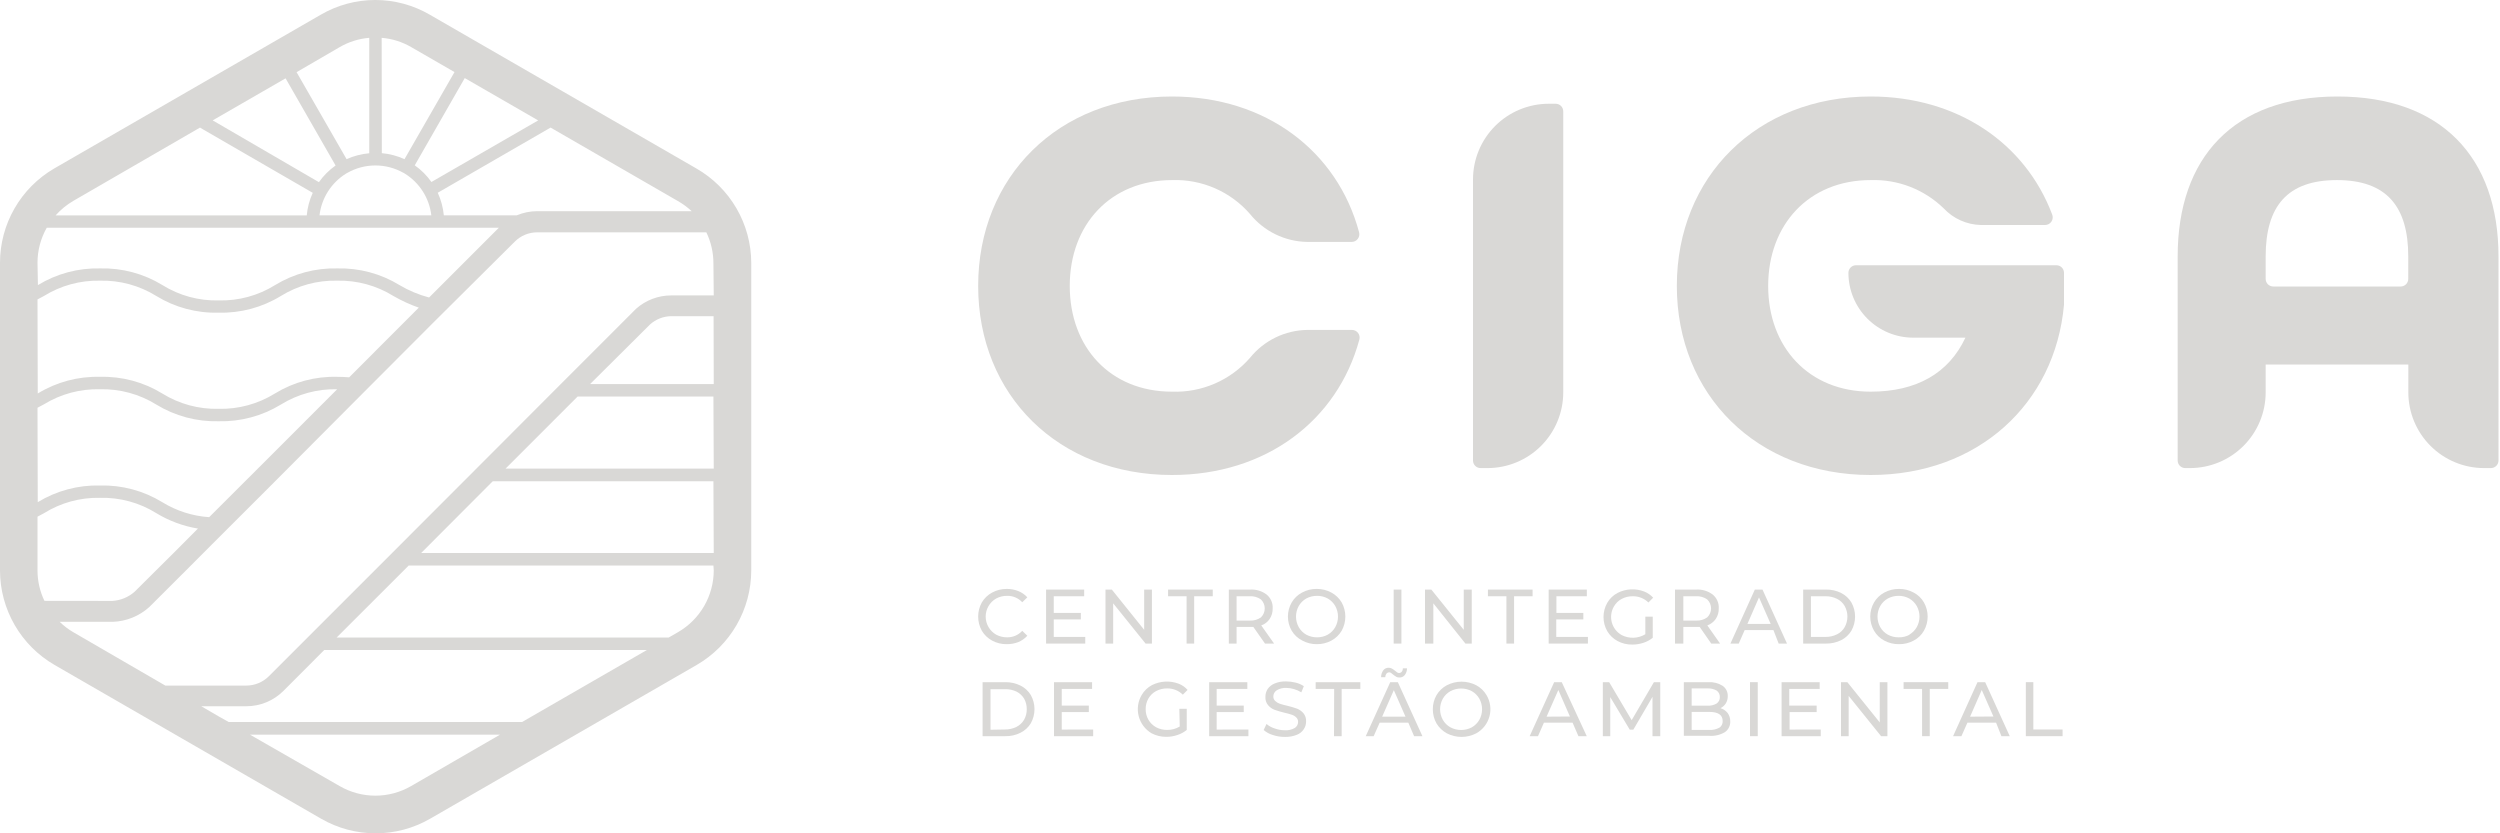 <svg width="300" height="100" viewBox="0 0 300 100" fill="none" xmlns="http://www.w3.org/2000/svg">
<g clip-path="url(#clip0_202_1201)">
<path d="M117.38 34.31C117.38 21.21 127 11.58 140.64 11.58C151.9 11.58 160.49 18.14 163.09 27.87C163.127 28.006 163.132 28.148 163.105 28.286C163.078 28.424 163.02 28.554 162.935 28.666C162.85 28.778 162.74 28.869 162.615 28.932C162.489 28.995 162.351 29.029 162.21 29.03H156.86C155.541 29.009 154.243 28.697 153.057 28.118C151.872 27.54 150.828 26.707 150 25.68C148.845 24.351 147.408 23.296 145.794 22.592C144.18 21.888 142.43 21.553 140.67 21.61C133.25 21.61 128.37 26.96 128.37 34.31C128.37 41.66 133.22 47 140.64 47C142.404 47.063 144.16 46.731 145.779 46.029C147.399 45.326 148.841 44.271 150 42.94C150.831 41.909 151.88 41.074 153.071 40.495C154.262 39.916 155.566 39.607 156.89 39.59H162.24C162.382 39.591 162.521 39.624 162.648 39.688C162.775 39.752 162.885 39.844 162.97 39.957C163.055 40.07 163.113 40.202 163.139 40.341C163.165 40.48 163.159 40.624 163.12 40.76C160.49 50.48 151.9 57 140.64 57C127 57 117.38 47.41 117.38 34.31Z" fill="#D9D8D6"/>
<path d="M185.85 12.45H186.68C186.921 12.45 187.153 12.546 187.323 12.716C187.494 12.887 187.59 13.119 187.59 13.36V47.08C187.59 49.491 186.632 51.803 184.928 53.508C183.223 55.212 180.911 56.17 178.5 56.17H177.67C177.429 56.17 177.197 56.074 177.027 55.903C176.856 55.733 176.76 55.501 176.76 55.26V21.54C176.76 19.129 177.718 16.817 179.422 15.112C181.127 13.408 183.439 12.45 185.85 12.45Z" fill="#D9D8D6"/>
<path d="M201.22 34.31C201.22 21.21 210.85 11.58 224.48 11.58C234.88 11.58 243.02 17.18 246.25 25.71C246.312 25.851 246.337 26.004 246.324 26.157C246.311 26.311 246.26 26.458 246.176 26.586C246.091 26.714 245.976 26.82 245.841 26.892C245.705 26.964 245.554 27.001 245.4 27H237.69C236.853 26.979 236.028 26.791 235.264 26.447C234.5 26.104 233.812 25.612 233.24 25C232.083 23.875 230.711 22.995 229.205 22.412C227.7 21.83 226.093 21.557 224.48 21.61C217.06 21.61 212.18 26.96 212.18 34.31C212.18 41.66 217.06 47 224.48 47C229.97 47 233.84 44.8 235.85 40.52H229.59C227.527 40.52 225.548 39.7 224.089 38.241C222.63 36.782 221.81 34.803 221.81 32.74C221.81 32.499 221.906 32.267 222.077 32.096C222.247 31.926 222.479 31.83 222.72 31.83H246.77C247.011 31.83 247.243 31.926 247.413 32.096C247.584 32.267 247.68 32.499 247.68 32.74V36.57C246.61 48.48 237.32 57 224.48 57C210.85 57 201.22 47.41 201.22 34.31Z" fill="#D9D8D6"/>
<path d="M261.32 30.77C261.32 18.87 268.07 11.58 280.5 11.58C292.93 11.58 299.82 18.87 299.82 30.77V55.26C299.82 55.501 299.724 55.733 299.554 55.903C299.383 56.074 299.151 56.17 298.91 56.17H298.08C295.671 56.167 293.361 55.208 291.659 53.504C289.956 51.8 289 49.489 289 47.08V43.74H271.88V47.08C271.88 49.491 270.922 51.803 269.218 53.508C267.513 55.212 265.201 56.17 262.79 56.17H262.23C261.989 56.17 261.757 56.074 261.587 55.903C261.416 55.733 261.32 55.501 261.32 55.26V30.77ZM288.08 34.38C288.2 34.38 288.318 34.356 288.428 34.311C288.539 34.265 288.639 34.198 288.724 34.113C288.808 34.029 288.875 33.929 288.921 33.818C288.967 33.708 288.99 33.59 288.99 33.47V30.77C288.99 24.77 286.38 21.61 280.43 21.61C274.48 21.61 271.88 24.75 271.88 30.77V33.47C271.88 33.59 271.904 33.708 271.949 33.818C271.995 33.929 272.062 34.029 272.147 34.113C272.231 34.198 272.331 34.265 272.442 34.311C272.552 34.356 272.671 34.38 272.79 34.38H288.08Z" fill="#D9D8D6"/>
<path d="M119.05 76.87C118.54 76.596 118.115 76.188 117.82 75.69C117.531 75.17 117.379 74.585 117.379 73.99C117.379 73.395 117.531 72.81 117.82 72.29C118.115 71.792 118.54 71.384 119.05 71.11C119.59 70.816 120.195 70.665 120.81 70.67C121.286 70.665 121.758 70.754 122.2 70.93C122.612 71.095 122.982 71.351 123.28 71.68L122.67 72.27C122.439 72.02 122.157 71.822 121.843 71.689C121.529 71.556 121.191 71.492 120.85 71.5C120.393 71.495 119.943 71.605 119.54 71.82C119.158 72.039 118.84 72.355 118.619 72.736C118.398 73.117 118.281 73.549 118.281 73.99C118.281 74.43 118.398 74.863 118.619 75.244C118.84 75.625 119.158 75.941 119.54 76.16C119.943 76.374 120.393 76.484 120.85 76.48C121.191 76.486 121.53 76.42 121.844 76.285C122.158 76.151 122.439 75.951 122.67 75.7L123.28 76.29C122.979 76.619 122.611 76.878 122.2 77.05C121.754 77.222 121.278 77.307 120.8 77.3C120.189 77.309 119.587 77.161 119.05 76.87Z" fill="#D9D8D6"/>
<path d="M130.23 76.43V77.23H125.53V70.75H130.1V71.55H126.45V73.55H129.7V74.33H126.45V76.43H130.23Z" fill="#D9D8D6"/>
<path d="M138.23 70.75V77.23H137.47L133.58 72.4V77.23H132.66V70.75H133.42L137.3 75.58V70.75H138.23Z" fill="#D9D8D6"/>
<path d="M142.39 71.55H140.17V70.75H145.53V71.55H143.3V77.23H142.39V71.55Z" fill="#D9D8D6"/>
<path d="M151.8 77.23L150.4 75.23H149.99H148.39V77.23H147.46V70.75H150C150.717 70.704 151.427 70.917 152 71.35C152.242 71.551 152.433 71.805 152.558 72.094C152.684 72.382 152.739 72.696 152.72 73.01C152.734 73.465 152.604 73.913 152.35 74.29C152.107 74.644 151.756 74.911 151.35 75.05L152.89 77.23H151.8ZM151.31 74.09C151.455 73.95 151.571 73.782 151.649 73.597C151.728 73.411 151.769 73.212 151.769 73.01C151.769 72.808 151.728 72.609 151.649 72.423C151.571 72.238 151.455 72.07 151.31 71.93C150.916 71.653 150.44 71.519 149.96 71.55H148.39V74.47H150C150.467 74.492 150.927 74.358 151.31 74.09Z" fill="#D9D8D6"/>
<path d="M156.28 76.87C155.748 76.605 155.303 76.192 155 75.68C154.705 75.166 154.55 74.583 154.55 73.99C154.55 73.397 154.705 72.814 155 72.3C155.293 71.794 155.723 71.382 156.24 71.11C156.782 70.813 157.392 70.661 158.01 70.67C158.625 70.665 159.23 70.816 159.77 71.11C160.28 71.384 160.705 71.792 161 72.29C161.289 72.81 161.441 73.395 161.441 73.99C161.441 74.585 161.289 75.17 161 75.69C160.705 76.188 160.28 76.596 159.77 76.87C159.229 77.161 158.624 77.309 158.01 77.3C157.406 77.305 156.811 77.157 156.28 76.87ZM159.33 76.16C159.705 75.945 160.015 75.635 160.23 75.26C160.446 74.872 160.56 74.435 160.56 73.99C160.56 73.546 160.446 73.108 160.23 72.72C160.015 72.345 159.705 72.035 159.33 71.82C158.938 71.606 158.497 71.495 158.05 71.5C157.597 71.496 157.15 71.606 156.75 71.82C156.375 72.035 156.065 72.345 155.85 72.72C155.634 73.108 155.52 73.546 155.52 73.99C155.52 74.435 155.634 74.872 155.85 75.26C156.065 75.635 156.375 75.945 156.75 76.16C157.15 76.375 157.597 76.485 158.05 76.48C158.497 76.485 158.938 76.375 159.33 76.16Z" fill="#D9D8D6"/>
<path d="M167.24 70.75H168.17V77.23H167.24V70.75Z" fill="#D9D8D6"/>
<path d="M176.61 70.75V77.23H175.85L172 72.4V77.23H171V70.75H171.76L175.65 75.58V70.75H176.61Z" fill="#D9D8D6"/>
<path d="M180.77 71.55H178.55V70.75H183.91V71.55H181.69V77.23H180.77V71.55Z" fill="#D9D8D6"/>
<path d="M190.55 76.43V77.23H185.84V70.75H190.42V71.55H186.77V73.55H190V74.33H186.75V76.43H190.55Z" fill="#D9D8D6"/>
<path d="M197.44 74H198.33V76.53C197.995 76.803 197.612 77.01 197.2 77.14C196.771 77.281 196.322 77.352 195.87 77.35C195.253 77.36 194.644 77.212 194.1 76.92C193.59 76.646 193.165 76.238 192.87 75.74C192.575 75.222 192.421 74.636 192.421 74.04C192.421 73.444 192.575 72.858 192.87 72.34C193.162 71.834 193.592 71.421 194.11 71.15C194.6 70.899 195.137 70.755 195.687 70.725C196.236 70.696 196.786 70.783 197.3 70.98C197.71 71.144 198.079 71.397 198.38 71.72L197.81 72.3C197.562 72.056 197.268 71.865 196.945 71.736C196.623 71.607 196.277 71.544 195.93 71.55C195.467 71.543 195.009 71.653 194.6 71.87C194.216 72.075 193.897 72.383 193.68 72.76C193.51 73.046 193.4 73.363 193.354 73.692C193.309 74.022 193.33 74.357 193.415 74.678C193.501 74.999 193.65 75.3 193.853 75.563C194.057 75.826 194.311 76.046 194.6 76.21C195.043 76.436 195.536 76.546 196.033 76.529C196.53 76.511 197.014 76.367 197.44 76.11V74Z" fill="#D9D8D6"/>
<path d="M205.35 77.23L203.96 75.23H203.55H202V77.23H201V70.75H203.53C204.247 70.704 204.957 70.917 205.53 71.35C205.772 71.551 205.963 71.805 206.088 72.094C206.214 72.382 206.269 72.696 206.25 73.01C206.264 73.465 206.135 73.913 205.88 74.29C205.632 74.639 205.283 74.904 204.88 75.05L206.41 77.23H205.35ZM204.86 74.09C205.008 73.952 205.126 73.784 205.206 73.599C205.287 73.413 205.328 73.213 205.328 73.01C205.328 72.808 205.287 72.607 205.206 72.421C205.126 72.236 205.008 72.069 204.86 71.93C204.47 71.653 203.997 71.519 203.52 71.55H202V74.47H203.57C204.03 74.49 204.484 74.356 204.86 74.09Z" fill="#D9D8D6"/>
<path d="M212.81 75.61H209.36L208.65 77.23H207.65L210.58 70.75H211.5L214.44 77.23H213.44L212.81 75.61ZM212.48 74.87L211.08 71.69L209.69 74.87H212.48Z" fill="#D9D8D6"/>
<path d="M216.38 70.75H219.11C219.744 70.734 220.373 70.875 220.94 71.16C221.45 71.415 221.877 71.811 222.17 72.3C222.458 72.817 222.609 73.398 222.609 73.99C222.609 74.582 222.458 75.163 222.17 75.68C221.877 76.169 221.45 76.565 220.94 76.82C220.371 77.1 219.744 77.24 219.11 77.23H216.38V70.75ZM219.06 76.43C219.538 76.438 220.011 76.332 220.44 76.12C220.826 75.933 221.147 75.633 221.36 75.26C221.576 74.872 221.69 74.434 221.69 73.99C221.69 73.546 221.576 73.108 221.36 72.72C221.147 72.347 220.826 72.047 220.44 71.86C220.011 71.648 219.538 71.542 219.06 71.55H217.31V76.43H219.06Z" fill="#D9D8D6"/>
<path d="M226.11 76.87C225.597 76.595 225.171 76.183 224.88 75.68C224.585 75.165 224.43 74.583 224.43 73.99C224.43 73.397 224.585 72.814 224.88 72.3C225.171 71.797 225.597 71.385 226.11 71.11C226.653 70.815 227.262 70.664 227.88 70.67C228.495 70.662 229.101 70.814 229.64 71.11C230.155 71.376 230.583 71.786 230.87 72.29C231.164 72.808 231.319 73.394 231.319 73.99C231.319 74.586 231.164 75.172 230.87 75.69C230.583 76.194 230.155 76.604 229.64 76.87C229.1 77.163 228.494 77.311 227.88 77.3C227.263 77.31 226.654 77.162 226.11 76.87ZM229.11 76.16C229.485 75.945 229.795 75.635 230.01 75.26C230.226 74.872 230.34 74.434 230.34 73.99C230.34 73.546 230.226 73.108 230.01 72.72C229.795 72.345 229.485 72.035 229.11 71.82C228.718 71.605 228.277 71.494 227.83 71.5C227.38 71.497 226.936 71.607 226.54 71.82C226.16 72.031 225.845 72.343 225.63 72.72C225.414 73.108 225.3 73.546 225.3 73.99C225.3 74.434 225.414 74.872 225.63 75.26C225.845 75.637 226.16 75.949 226.54 76.16C226.936 76.373 227.38 76.483 227.83 76.48C228.294 76.494 228.753 76.384 229.16 76.16H229.11Z" fill="#D9D8D6"/>
<path d="M117.91 81.86H120.64C121.271 81.851 121.894 81.992 122.46 82.27C122.974 82.524 123.404 82.919 123.7 83.41C123.988 83.927 124.139 84.508 124.139 85.1C124.139 85.692 123.988 86.273 123.7 86.79C123.404 87.281 122.974 87.676 122.46 87.93C121.896 88.214 121.271 88.355 120.64 88.34H117.91V81.86ZM120.58 87.54C121.061 87.547 121.538 87.441 121.97 87.23C122.352 87.037 122.671 86.738 122.89 86.37C123.108 85.983 123.219 85.544 123.21 85.1C123.217 84.656 123.107 84.218 122.89 83.83C122.673 83.479 122.366 83.192 122 83C121.567 82.792 121.09 82.689 120.61 82.7H118.86V87.57L120.58 87.54Z" fill="#D9D8D6"/>
<path d="M131.18 87.54V88.34H126.48V81.86H131.05V82.67H127.41V84.67H130.66V85.45H127.41V87.55L131.18 87.54Z" fill="#D9D8D6"/>
<path d="M141.52 85.06H142.41V87.59C142.079 87.863 141.699 88.07 141.29 88.2C140.859 88.349 140.406 88.424 139.95 88.42C139.334 88.425 138.726 88.277 138.18 87.99C137.417 87.536 136.864 86.799 136.643 85.939C136.422 85.078 136.55 84.166 137 83.4C137.295 82.896 137.725 82.484 138.24 82.21C138.732 81.964 139.268 81.822 139.817 81.793C140.366 81.763 140.915 81.848 141.43 82.04C141.845 82.2 142.215 82.457 142.51 82.79L141.94 83.36C141.692 83.117 141.398 82.925 141.075 82.796C140.753 82.667 140.407 82.604 140.06 82.61C139.597 82.603 139.139 82.713 138.73 82.93C138.346 83.135 138.027 83.443 137.81 83.82C137.588 84.21 137.474 84.652 137.48 85.1C137.474 85.545 137.588 85.984 137.81 86.37C138.029 86.748 138.347 87.059 138.73 87.27C139.136 87.486 139.59 87.596 140.05 87.59C140.585 87.601 141.113 87.459 141.57 87.18L141.52 85.06Z" fill="#D9D8D6"/>
<path d="M149.81 87.54V88.34H145.1V81.86H149.68V82.67H146V84.67H149.25V85.45H146V87.55L149.81 87.54Z" fill="#D9D8D6"/>
<path d="M152.71 88.19C152.315 88.073 151.95 87.872 151.64 87.6L151.98 86.88C152.274 87.124 152.614 87.308 152.98 87.42C153.361 87.559 153.764 87.63 154.17 87.63C154.588 87.66 155.005 87.566 155.37 87.36C155.494 87.283 155.595 87.175 155.665 87.047C155.736 86.919 155.772 86.776 155.77 86.63C155.774 86.529 155.757 86.429 155.719 86.336C155.681 86.243 155.623 86.159 155.55 86.09C155.401 85.944 155.219 85.834 155.02 85.77C154.722 85.669 154.418 85.586 154.11 85.52C153.711 85.424 153.317 85.307 152.93 85.17C152.634 85.053 152.373 84.864 152.17 84.62C151.938 84.341 151.823 83.982 151.85 83.62C151.845 83.287 151.939 82.96 152.12 82.68C152.327 82.385 152.615 82.155 152.95 82.02C153.387 81.839 153.857 81.754 154.33 81.77C154.711 81.772 155.09 81.819 155.46 81.91C155.816 81.993 156.155 82.138 156.46 82.34L156.16 83.08C155.885 82.912 155.589 82.781 155.28 82.69C154.988 82.6 154.685 82.553 154.38 82.55C153.966 82.522 153.554 82.623 153.2 82.84C153.076 82.919 152.975 83.029 152.905 83.159C152.835 83.288 152.799 83.433 152.8 83.58C152.798 83.681 152.817 83.782 152.857 83.875C152.896 83.968 152.955 84.052 153.03 84.12C153.187 84.268 153.375 84.381 153.58 84.45C153.872 84.546 154.169 84.626 154.47 84.69C154.869 84.785 155.263 84.902 155.65 85.04C155.942 85.158 156.203 85.343 156.41 85.58C156.639 85.861 156.753 86.218 156.73 86.58C156.734 86.911 156.636 87.236 156.45 87.51C156.248 87.816 155.954 88.051 155.61 88.18C155.168 88.355 154.695 88.44 154.22 88.43C153.707 88.438 153.196 88.357 152.71 88.19Z" fill="#D9D8D6"/>
<path d="M160.1 82.67H157.88V81.86H163.24V82.67H161V88.34H160.08L160.1 82.67Z" fill="#D9D8D6"/>
<path d="M169 86.72H165.56L164.84 88.34H163.89L166.83 81.86H167.74L170.69 88.34H169.69L169 86.72ZM167.55 81.21C167.409 81.129 167.275 81.035 167.15 80.93C167.076 80.859 166.996 80.796 166.91 80.74C166.85 80.703 166.781 80.682 166.71 80.68C166.645 80.68 166.581 80.694 166.522 80.722C166.463 80.749 166.411 80.79 166.37 80.84C166.28 80.962 166.231 81.109 166.23 81.26H165.73C165.729 80.962 165.823 80.671 166 80.43C166.075 80.332 166.172 80.254 166.284 80.202C166.395 80.15 166.517 80.125 166.64 80.13C166.777 80.125 166.912 80.16 167.03 80.23C167.172 80.31 167.306 80.404 167.43 80.51L167.68 80.7C167.736 80.739 167.802 80.76 167.87 80.76C167.934 80.762 167.998 80.75 168.057 80.724C168.116 80.698 168.168 80.659 168.21 80.61C168.3 80.493 168.346 80.348 168.34 80.2H168.84C168.844 80.488 168.753 80.769 168.58 81C168.504 81.096 168.407 81.174 168.295 81.225C168.184 81.278 168.063 81.303 167.94 81.3C167.798 81.307 167.656 81.276 167.53 81.21H167.55ZM168.66 86L167.26 82.82L165.86 86H168.66Z" fill="#D9D8D6"/>
<path d="M173.62 88C173.109 87.72 172.681 87.309 172.38 86.81C172.087 86.292 171.935 85.705 171.94 85.11C171.934 84.517 172.086 83.934 172.38 83.42C172.675 82.916 173.104 82.504 173.62 82.23C174.166 81.948 174.771 81.8 175.385 81.8C175.999 81.8 176.604 81.948 177.15 82.23C177.66 82.504 178.085 82.912 178.38 83.41C178.607 83.79 178.756 84.213 178.817 84.651C178.878 85.09 178.851 85.537 178.736 85.965C178.621 86.393 178.422 86.794 178.15 87.144C177.877 87.493 177.537 87.784 177.15 88C176.604 88.282 175.999 88.43 175.385 88.43C174.771 88.43 174.166 88.282 173.62 88ZM176.62 87.28C176.995 87.065 177.305 86.755 177.52 86.38C177.736 85.992 177.85 85.555 177.85 85.11C177.85 84.665 177.736 84.228 177.52 83.84C177.305 83.465 176.995 83.155 176.62 82.94C176.224 82.73 175.783 82.62 175.335 82.62C174.887 82.62 174.446 82.73 174.05 82.94C173.67 83.151 173.355 83.463 173.14 83.84C172.924 84.228 172.81 84.665 172.81 85.11C172.81 85.555 172.924 85.992 173.14 86.38C173.355 86.757 173.67 87.069 174.05 87.28C174.446 87.49 174.887 87.6 175.335 87.6C175.783 87.6 176.224 87.49 176.62 87.28Z" fill="#D9D8D6"/>
<path d="M188.71 86.72H185.27L184.56 88.34H183.56L186.5 81.86H187.41L190.41 88.34H189.41L188.71 86.72ZM188.39 85.98L187 82.8L185.59 86L188.39 85.98Z" fill="#D9D8D6"/>
<path d="M198.3 88.34V83.62L196 87.56H195.57L193.23 83.65V88.34H192.34V81.86H193.1L195.8 86.42L198.47 81.86H199.23V88.34H198.3Z" fill="#D9D8D6"/>
<path d="M207.31 85.55C207.521 85.84 207.634 86.191 207.63 86.55C207.642 86.802 207.591 87.053 207.481 87.28C207.371 87.507 207.205 87.703 207 87.85C206.443 88.184 205.798 88.341 205.15 88.3H202.06V81.86H205C205.605 81.824 206.207 81.978 206.72 82.3C206.918 82.439 207.077 82.625 207.184 82.842C207.29 83.059 207.341 83.299 207.33 83.54C207.338 83.85 207.254 84.156 207.09 84.42C206.933 84.659 206.716 84.852 206.46 84.98C206.793 85.082 207.089 85.281 207.31 85.55ZM203 82.61V84.68H204.9C205.285 84.707 205.668 84.616 206 84.42C206.123 84.334 206.223 84.219 206.289 84.084C206.356 83.949 206.387 83.8 206.38 83.65C206.387 83.499 206.355 83.348 206.289 83.212C206.223 83.076 206.123 82.958 206 82.87C205.666 82.679 205.284 82.589 204.9 82.61H203ZM206.32 87.33C206.452 87.242 206.559 87.121 206.629 86.979C206.699 86.837 206.731 86.678 206.72 86.52C206.72 85.8 206.19 85.43 205.13 85.43H203V87.59H205.13C205.537 87.617 205.943 87.526 206.3 87.33H206.32Z" fill="#D9D8D6"/>
<path d="M210 81.86H210.93V88.34H210V81.86Z" fill="#D9D8D6"/>
<path d="M218.49 87.54V88.34H213.79V81.86H218.36V82.67H214.71V84.67H218V85.45H214.75V87.55L218.49 87.54Z" fill="#D9D8D6"/>
<path d="M226.49 81.86V88.34H225.73L221.84 83.51V88.34H220.92V81.86H221.68L225.57 86.69V81.86H226.49Z" fill="#D9D8D6"/>
<path d="M230.65 82.67H228.43V81.86H233.79V82.67H231.57V88.34H230.65V82.67Z" fill="#D9D8D6"/>
<path d="M239.53 86.72H236.09L235.37 88.34H234.37L237.3 81.86H238.22L241.17 88.34H240.17L239.53 86.72ZM239.21 85.98L237.81 82.8L236.41 86L239.21 85.98Z" fill="#D9D8D6"/>
<path d="M243.1 81.86H244V87.54H247.51V88.34H243.1V81.86Z" fill="#D9D8D6"/>
<path d="M83.57 20.22L51.57 1.76C49.585 0.606 47.331 -0.002 45.035 -0.002C42.739 -0.002 40.485 0.606 38.5 1.76L6.5 20.22C4.522 21.374 2.88 23.026 1.74 25.013C0.599 26.999 -0.001 29.25 6.3605e-07 31.54V68.47C0.005 70.764 0.612 73.016 1.76 75.003C2.907 76.989 4.555 78.639 6.54 79.79L38.54 98.25C40.527 99.396 42.781 99.999 45.075 99.999C47.369 99.999 49.623 99.396 51.61 98.25L83.61 79.79C85.595 78.639 87.243 76.989 88.39 75.003C89.538 73.016 90.145 70.764 90.15 68.47V31.54C90.143 29.242 89.531 26.986 88.376 24.999C87.221 23.012 85.563 21.364 83.57 20.22ZM81.32 24.11C81.925 24.454 82.489 24.867 83 25.34H64.47C63.625 25.342 62.789 25.512 62.01 25.84H53.26C53.169 24.902 52.923 23.986 52.53 23.13L66.07 15.31L81.32 24.11ZM64.58 14.45L51.77 21.84C51.224 21.062 50.548 20.386 49.77 19.84L55.77 9.37L64.58 14.45ZM45.8 4.54C47.048 4.641 48.258 5.02 49.34 5.65L54.54 8.65L48.54 19.1C47.681 18.706 46.761 18.462 45.82 18.38L45.8 4.54ZM48.41 20.73L48.59 20.84C49.459 21.383 50.195 22.114 50.744 22.979C51.293 23.845 51.64 24.822 51.76 25.84H38.34C38.46 24.822 38.807 23.845 39.356 22.979C39.905 22.114 40.641 21.383 41.51 20.84L41.69 20.74C42.715 20.16 43.872 19.855 45.05 19.855C46.228 19.855 47.385 20.16 48.41 20.74V20.73ZM40.77 5.65C41.852 5.02 43.062 4.641 44.31 4.54V18.39C43.37 18.472 42.45 18.712 41.59 19.1L35.59 8.66L40.77 5.65ZM25.53 14.44L31.53 10.98L34.27 9.4L40.27 19.86C39.493 20.407 38.817 21.083 38.27 21.86L25.53 14.45V14.44ZM8.79 24.11L24 15.31L24.37 15.53L37.53 23.14C37.137 23.996 36.894 24.912 36.81 25.85H6.67C7.281 25.162 7.996 24.575 8.79 24.11ZM4.5 31.54C4.499 30.064 4.881 28.613 5.61 27.33H59.86L51.49 35.7C50.243 35.37 49.048 34.869 47.94 34.21C45.698 32.839 43.107 32.145 40.48 32.21C37.849 32.143 35.255 32.838 33.01 34.21C30.985 35.471 28.635 36.11 26.25 36.05C23.865 36.112 21.515 35.472 19.49 34.21C17.245 32.838 14.651 32.143 12.02 32.21C9.39 32.145 6.796 32.839 4.55 34.21L4.5 31.54ZM4.5 35.93L5.27 35.52C7.288 34.268 9.626 33.629 12 33.68C14.384 33.623 16.733 34.263 18.76 35.52C21.003 36.897 23.599 37.592 26.23 37.52C28.861 37.59 31.456 36.895 33.7 35.52C35.727 34.263 38.076 33.623 40.46 33.68C42.841 33.625 45.187 34.264 47.21 35.52C48.181 36.081 49.202 36.549 50.26 36.92L50.14 37.03L41.9 45.28C41.447 45.24 40.967 45.22 40.46 45.22C37.829 45.148 35.233 45.843 32.99 47.22C30.963 48.476 28.614 49.115 26.23 49.06C23.846 49.117 21.497 48.477 19.47 47.22C17.227 45.843 14.631 45.148 12 45.22C9.369 45.15 6.774 45.844 4.53 47.22L4.5 35.93ZM4.5 48.93L5.27 48.52C7.291 47.278 9.629 46.65 12 46.71C14.384 46.653 16.733 47.293 18.76 48.55C21.005 49.922 23.599 50.617 26.23 50.55C28.86 50.615 31.454 49.921 33.7 48.55C35.727 47.293 38.076 46.653 40.46 46.71L30.7 56.47L25.1 62.06C23.105 61.927 21.172 61.309 19.47 60.26C17.225 58.888 14.631 58.193 12 58.26C9.37 58.195 6.776 58.889 4.53 60.26L4.5 48.93ZM5.33 72.1C4.782 70.958 4.498 69.707 4.5 68.44V62L5.27 61.59C7.285 60.33 9.624 59.686 12 59.74C14.385 59.678 16.735 60.318 18.76 61.58C20.293 62.511 21.99 63.139 23.76 63.43C23.719 63.458 23.682 63.492 23.65 63.53L20.9 66.29L16.16 71C15.414 71.663 14.466 72.054 13.47 72.11L5.33 72.1ZM49.33 94.33C48.028 95.083 46.55 95.48 45.045 95.48C43.54 95.48 42.062 95.083 40.76 94.33L30 88.16H60L49.33 94.33ZM62.65 86.64H27.44L26.3 86L24.15 84.75H29.55C31.217 84.752 32.817 84.094 34 82.92L38.91 78H77.63L62.65 86.64ZM85.65 68.44C85.648 69.944 85.251 71.422 84.498 72.724C83.745 74.026 82.663 75.108 81.36 75.86L80.25 76.5H40.4L48.91 68L49.04 67.86H85.61L85.65 68.44ZM85.65 66.36H50.54L59 57.88L59.14 57.75H85.61L85.65 66.36ZM85.65 56.23H60.67L69.19 47.71L69.32 47.58H85.61L85.65 56.23ZM85.65 46.09H70.81L78 38.94C78.703 38.306 79.613 37.95 80.56 37.94H85.63L85.65 46.09ZM85.65 35.45H80.54C78.988 35.451 77.491 36.02 76.33 37.05C76.33 37.05 76.24 37.13 67.43 45.95L57.28 56.12L47.15 66.26L32.26 81.15C31.54 81.867 30.566 82.27 29.55 82.27H19.84L8.84 75.89C8.229 75.539 7.665 75.112 7.16 74.62H13.52C15.146 74.566 16.701 73.939 17.91 72.85C17.91 72.85 19.75 71 22.68 68.09L25.43 65.33L32.49 58.28L43.36 47.37C46.36 44.37 49.36 41.37 51.92 38.79L61.77 29C62.123 28.643 62.544 28.361 63.007 28.168C63.471 27.976 63.968 27.878 64.47 27.88H84.76C85.32 29.037 85.61 30.305 85.61 31.59L85.65 35.45Z" fill="#D9D8D6"/>
</g>
<defs>
<clipPath id="clip0_202_1201">
<rect width="299.82" height="100" fill="white"/>
</clipPath>
</defs>
</svg>
